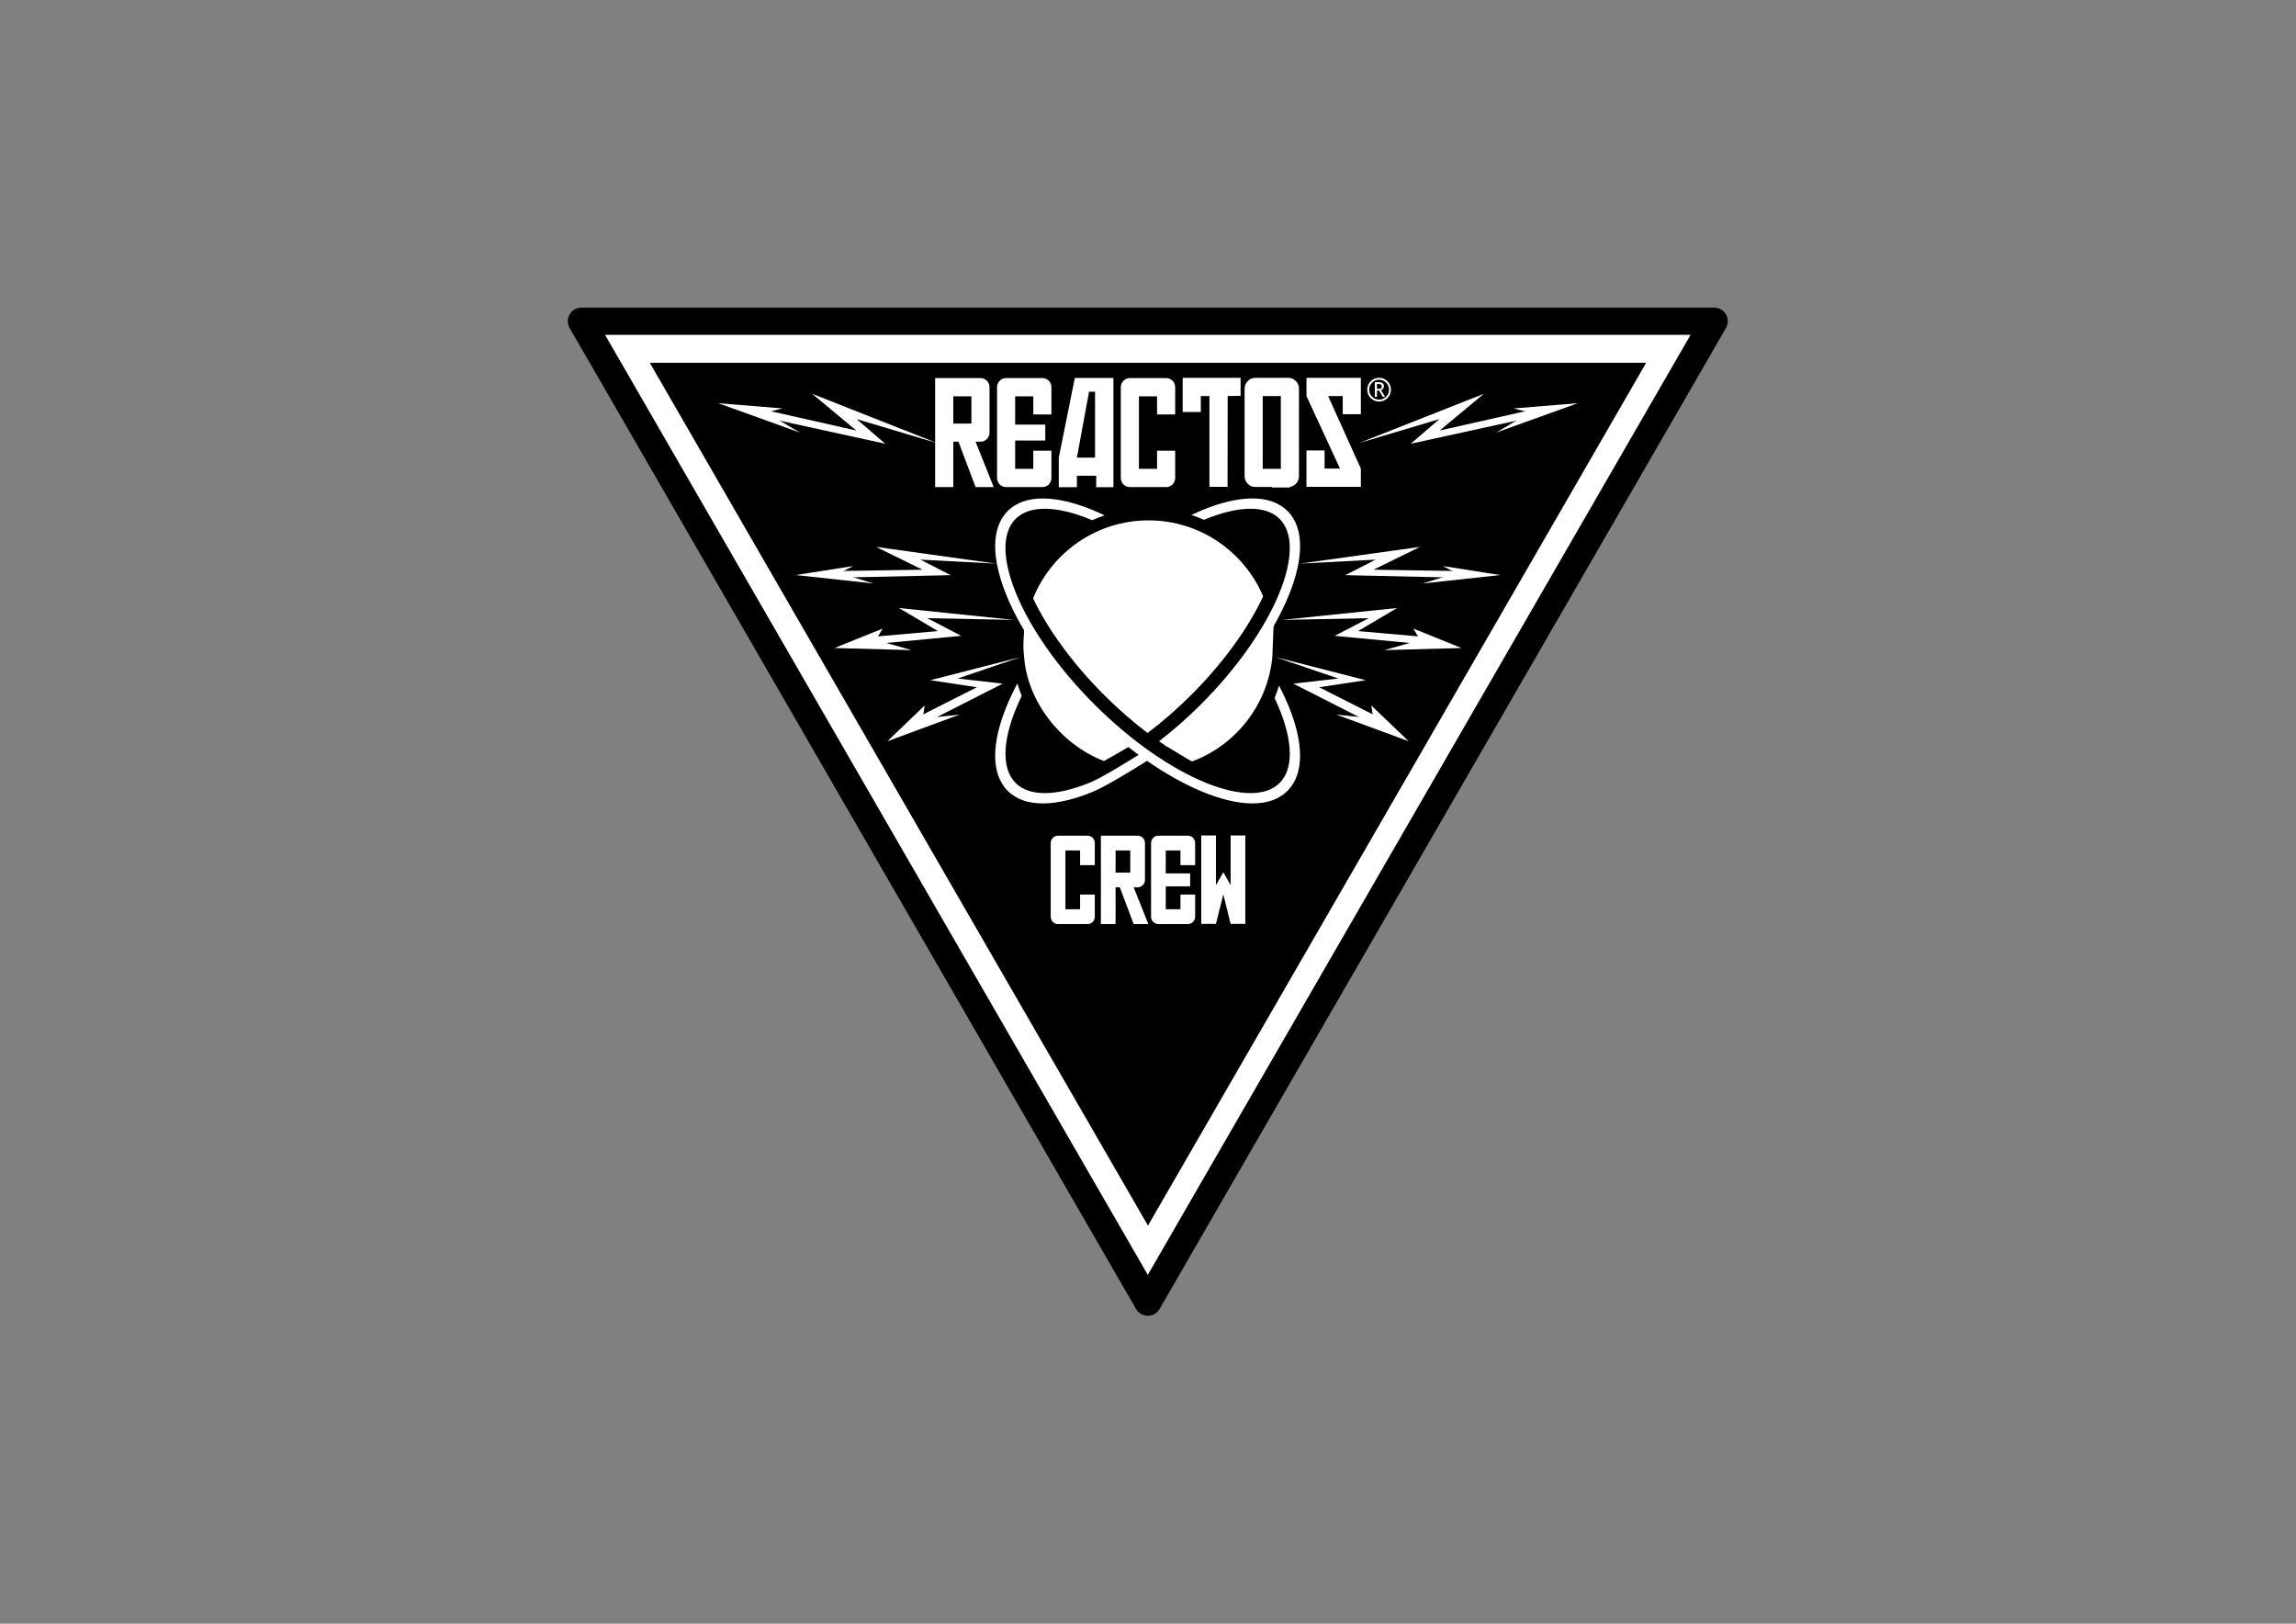 <?xml version="1.0" encoding="UTF-8" standalone="no"?>
<!-- Created with Inkscape (http://www.inkscape.org/) -->
<svg
   xmlns:dc="http://purl.org/dc/elements/1.1/"
   xmlns:cc="http://creativecommons.org/ns#"
   xmlns:rdf="http://www.w3.org/1999/02/22-rdf-syntax-ns#"
   xmlns:svg="http://www.w3.org/2000/svg"
   xmlns="http://www.w3.org/2000/svg"
   xmlns:sodipodi="http://sodipodi.sourceforge.net/DTD/sodipodi-0.dtd"
   xmlns:inkscape="http://www.inkscape.org/namespaces/inkscape"
   version="1.0"
   width="1052.362"
   height="744.094"
   id="svg18380"
   sodipodi:version="0.32"
   inkscape:version="0.46"
   sodipodi:docname="ReactOS Crew-.svg"
   inkscape:output_extension="org.inkscape.output.svg.inkscape">
  <rect width="100%" height="100%" fill="#808080" stroke="none"/>
  <sodipodi:namedview
     inkscape:window-height="718"
     inkscape:window-width="1024"
     inkscape:pageshadow="2"
     inkscape:pageopacity="0.0"
     guidetolerance="10.0"
     gridtolerance="10.0"
     objecttolerance="10.0"
     borderopacity="1.0"
     bordercolor="#666666"
     pagecolor="#ffffff"
     id="base"
     showgrid="false"
     inkscape:zoom="1.4621053"
     inkscape:cx="465.01255"
     inkscape:cy="501.705"
     inkscape:window-x="-8"
     inkscape:window-y="-8"
     inkscape:current-layer="svg18380" />
  <defs
     id="defs18382" />
  <g
     transform="translate(-23.997,-375.519)"
     id="layer1">
    <g
       transform="translate(260.433,141.12)"
       id="g18716">
      <polygon
         points="43.8,491.5 299.8,48.2 555.8,491.5 43.8,491.5 "
         transform="matrix(-0.892,0,0,-0.892,557.178,839.059)"
         id="polygon7230"
         style="fill:#000000;fill-opacity:1" />
      <polygon
         points="43.8,491.5 299.8,48.2 555.8,491.5 43.8,491.5 "
         transform="matrix(-1.014,0,0,-1.014,593.653,879.994)"
         id="polygon7232"
         style="fill:#ffffff;fill-opacity:1;stroke:#000000;stroke-width:12.311;stroke-linejoin:round;stroke-miterlimit:4;stroke-dasharray:none;stroke-opacity:1" />
      <polygon
         points="43.8,491.5 299.8,48.2 555.8,491.5 43.8,491.5 "
         transform="matrix(0.892,0,0,-0.892,22.312,839.059)"
         id="polygon7234"
         style="fill:#000000;fill-opacity:1" />
      <path
         style="fill:#ffffff;fill-opacity:1;stroke:none;stroke-width:1px;stroke-linecap:butt;stroke-linejoin:miter;stroke-opacity:1;"
         d="M 219.02,457.619 L 210.714,436.819 L 212.984,436.819 C 214.099,436.819 215.075,436.401 215.912,435.564 C 216.709,434.768 217.108,433.792 217.108,432.637 L 217.108,411.837 C 217.108,410.682 216.709,409.706 215.912,408.909 C 215.075,408.071 214.099,407.653 212.984,407.653 L 192.186,407.653 L 192.186,457.619 L 200.492,457.619 L 200.492,436.819 L 202.883,436.819 L 210.714,457.619 L 219.02,457.619 z M 208.8,428.513 L 200.492,428.513 L 200.492,416.021 L 208.8,416.021 L 208.8,428.513 z M 245.474,453.435 L 245.474,440.943 L 237.166,440.943 L 237.166,449.251 L 228.858,449.251 L 228.858,436.281 L 242.665,436.281 L 242.665,428.991 L 228.858,428.991 L 228.858,416.021 L 237.166,416.021 L 237.166,424.329 L 245.474,424.329 L 245.474,411.776 C 245.474,410.702 245.075,409.726 244.278,408.849 C 243.402,408.051 242.426,407.653 241.35,407.653 L 224.734,407.653 C 223.579,407.653 222.603,408.051 221.807,408.849 C 220.97,409.686 220.552,410.661 220.552,411.776 L 220.552,453.435 C 220.552,454.59 220.97,455.586 221.807,456.423 C 222.603,457.22 223.579,457.619 224.734,457.619 L 241.35,457.619 C 242.426,457.619 243.402,457.22 244.278,456.423 C 245.075,455.546 245.474,454.55 245.474,453.435 L 245.474,453.435 z M 273.9,457.678 L 273.9,407.594 L 265.472,407.594 L 256.208,407.594 L 248.858,444.111 L 248.858,457.678 L 257.164,457.678 L 257.164,452.419 L 266.01,452.419 L 266.01,457.678 L 273.9,457.678 z M 265.472,444.111 L 257.164,444.111 L 262.723,413.929 L 265.472,413.929 L 265.472,444.111 z M 302.206,453.435 L 302.206,440.943 L 293.898,440.943 L 293.898,449.251 L 285.59,449.251 L 285.59,416.021 L 293.898,416.021 L 293.898,424.329 L 302.206,424.329 L 302.206,411.776 C 302.206,410.702 301.807,409.726 301.009,408.849 C 300.134,408.051 299.158,407.653 298.082,407.653 L 281.466,407.653 C 280.311,407.653 279.335,408.051 278.538,408.849 C 277.702,409.686 277.284,410.661 277.284,411.776 L 277.284,453.435 C 277.284,454.59 277.702,455.586 278.538,456.423 C 279.335,457.22 280.311,457.619 281.466,457.619 L 298.082,457.619 C 299.158,457.619 300.134,457.22 301.009,456.423 C 301.807,455.546 302.206,454.55 302.206,453.435 L 302.206,453.435 z M 326.209,457.499 L 326.267,415.9 L 332.184,415.782 L 332.184,407.534 L 305.649,407.534 L 305.649,423.192 L 313.956,423.192 L 313.956,415.9 L 317.901,415.9 L 317.901,457.499 L 326.209,457.499 z M 358.938,452.598 L 358.938,412.553 C 358.938,411.16 358.459,409.985 357.502,409.028 C 356.546,408.032 355.371,407.534 353.977,407.534 L 339.035,407.534 C 337.64,407.534 336.465,408.032 335.509,409.028 C 334.513,410.024 334.015,411.199 334.015,412.553 L 334.015,452.598 C 334.015,453.953 334.513,455.128 335.509,456.124 C 336.027,456.682 336.575,457.061 337.153,457.26 C 337.73,457.459 338.358,457.559 339.035,457.559 L 346.506,457.559 L 346.506,457.798 L 354.814,457.798 L 354.814,457.499 C 355.969,457.34 356.965,456.782 357.801,455.825 C 358.559,454.909 358.938,453.833 358.938,452.598 L 358.938,452.598 z M 350.63,449.251 L 342.322,449.251 L 342.322,415.9 L 350.63,415.9 L 350.63,449.251 z M 387.304,457.499 L 387.304,449.131 L 372.302,415.9 L 378.996,415.9 L 378.996,424.208 L 387.304,424.208 L 387.304,407.534 L 362.381,407.534 L 362.381,415.9 L 377.741,449.131 L 370.687,449.131 L 370.687,440.824 L 362.381,440.824 L 362.381,457.499 L 387.304,457.499 z"
         id="text7248" />
      <path
         style="fill:#ffffff;fill-opacity:1;stroke:none;stroke-width:1px;stroke-linecap:butt;stroke-linejoin:miter;stroke-opacity:1;"
         d="M 390.229,412.969 C 390.229,411.469 390.761,410.188 391.825,409.126 C 392.89,408.065 394.172,407.534 395.672,407.534 C 397.171,407.534 398.452,408.065 399.514,409.126 C 400.575,410.188 401.106,411.469 401.106,412.969 C 401.106,414.468 400.575,415.75 399.514,416.815 C 398.452,417.879 397.171,418.411 395.672,418.411 C 394.172,418.411 392.89,417.879 391.825,416.815 C 390.761,415.75 390.229,414.468 390.229,412.969 L 390.229,412.969 z M 400.219,412.969 C 400.219,411.711 399.776,410.638 398.889,409.751 C 398.002,408.864 396.929,408.421 395.672,408.421 C 394.414,408.421 393.34,408.864 392.45,409.751 C 391.561,410.638 391.116,411.711 391.116,412.969 C 391.116,414.227 391.561,415.3 392.45,416.19 C 393.34,417.08 394.414,417.524 395.672,417.524 C 396.929,417.524 398.002,417.08 398.889,416.19 C 399.776,415.3 400.219,414.227 400.219,412.969 L 400.219,412.969 z M 397.365,416.25 L 395.664,413.372 L 394.696,413.372 L 394.696,416.25 L 393.736,416.25 L 393.736,409.55 L 395.454,409.55 C 397.067,409.55 397.873,410.168 397.873,411.404 C 397.873,412.264 397.44,412.872 396.575,413.227 L 398.405,416.25 L 397.365,416.25 z M 394.696,410.372 L 394.696,412.598 C 394.777,412.608 394.986,412.614 395.325,412.614 C 395.948,412.614 396.368,412.535 396.583,412.376 C 396.798,412.217 396.905,411.915 396.905,411.469 C 396.905,410.732 396.421,410.364 395.454,410.364 L 395.075,410.364 L 394.696,410.372 z"
         id="text7252" />
      <g
         transform="matrix(0.775,0,0,-0.775,1.74,652.356)"
         id="g7262">
        <path
           d="M 397.656,89.031 C 395.21,90.312 384.14,97.094 381.611,98.593 C 389.137,104.652 399.814,113.403 407.125,120.714 C 420.041,133.629 437.045,156.686 445.916,169.976 C 445.858,169.137 445.216,151.264 445.131,150.433 C 442.242,122.164 423.355,98.621 397.656,89.031 z M 345.594,89.281 C 319.995,99.112 300.185,124.68 298.355,150.886 C 298.275,152.023 297.895,153.882 297.948,158.279 C 298.003,162.807 298.37,168.972 299.139,167.918 C 306.926,157.253 329.018,126.935 339.356,116.597 C 346.668,109.285 353.838,104.398 361.367,98.343 C 358.993,96.936 347.895,90.496 345.594,89.281 z M 371.375,105.875 C 362.728,112.409 353.997,120.003 345.5,128.5 C 326.416,147.584 311.971,167.977 303.656,185.469 C 314.55,212.496 341.025,231.594 371.938,231.594 C 402.381,231.594 428.526,213.064 439.719,186.688 C 431.504,168.931 416.84,148.028 397.312,128.5 C 388.804,119.991 380.035,112.412 371.375,105.875 z"
           id="path7264"
           style="fill:#ffffff;fill-opacity:1;stroke:none;stroke-width:0;stroke-linecap:round;stroke-linejoin:miter;stroke-miterlimit:4;stroke-dasharray:none;stroke-opacity:1" />
        <path
           d="M 309.719,64.219 C 301.09,64.162 293.805,66.507 288.656,71.656 C 278.358,81.954 279.357,100.72 288.094,121.938 C 289.862,126.232 291.978,130.658 294.375,135.156 C 295.111,132.657 295.973,130.205 296.938,127.812 C 295.745,125.352 294.633,122.902 293.656,120.531 C 285.414,100.515 285.149,84.507 293.344,76.312 C 301.539,68.118 317.547,68.414 337.562,76.656 C 344.487,79.508 360.266,89.356 367.815,93.997 C 369.437,92.78 371.069,91.59 372.69,90.435 C 363.994,84.924 347.029,74.426 338.938,71.094 C 328.329,66.725 318.348,64.276 309.719,64.219 z M 383,97.719 C 381.395,98.771 379.779,99.838 378.156,100.969 C 386.475,107.391 394.839,114.714 402.969,122.844 C 424.844,144.719 440.914,168.234 449.156,188.25 C 457.398,208.266 457.664,224.274 449.469,232.469 C 441.274,240.664 425.297,240.398 405.281,232.156 C 405.108,232.085 404.923,232.01 404.75,231.938 C 402.338,233.01 399.842,233.945 397.312,234.781 C 399.525,235.83 401.72,236.831 403.875,237.719 C 425.092,246.455 443.859,247.423 454.156,237.125 C 464.454,226.827 463.455,208.092 454.719,186.875 C 445.982,165.658 429.35,141.444 406.844,118.938 C 399.028,111.122 391.025,104.028 383,97.719 z"
           id="path7266"
           style="opacity:1;fill:#ffffff;fill-opacity:1;stroke:none;stroke-width:7.68;stroke-linecap:round;stroke-linejoin:miter;stroke-miterlimit:4;stroke-dasharray:none;stroke-opacity:1" />
        <path
           d="M 433.094,64.219 C 424.47,64.271 414.484,66.725 403.875,71.094 C 382.658,79.83 358.475,96.431 335.969,118.938 C 313.462,141.444 296.83,165.626 288.094,186.844 C 279.357,208.061 278.359,226.827 288.656,237.125 C 298.954,247.423 317.72,246.424 338.938,237.688 C 341.234,236.742 343.577,235.69 345.938,234.562 C 343.451,233.717 340.997,232.762 338.625,231.688 C 338.274,231.836 337.912,231.981 337.562,232.125 C 317.547,240.367 301.507,240.664 293.312,232.469 C 285.118,224.274 285.414,208.266 293.656,188.25 C 301.898,168.234 317.968,144.719 339.844,122.844 C 361.719,100.968 385.265,84.898 405.281,76.656 C 425.297,68.414 441.274,68.118 449.469,76.312 C 457.664,84.507 457.398,100.515 449.156,120.531 C 448.342,122.508 447.433,124.523 446.469,126.562 C 447.475,128.944 448.347,131.384 449.125,133.875 C 451.245,129.813 453.117,125.828 454.719,121.938 C 463.455,100.72 464.423,81.954 454.125,71.656 C 448.976,66.507 441.718,64.167 433.094,64.219 z"
           id="path7268"
           style="opacity:1;fill:#ffffff;fill-opacity:1;stroke:none;stroke-width:7.68;stroke-linecap:round;stroke-linejoin:miter;stroke-miterlimit:4;stroke-dasharray:none;stroke-opacity:1" />
      </g>
      <path
         style="fill:#ffffff;fill-opacity:1;stroke:none;stroke-width:1px;stroke-linecap:butt;stroke-linejoin:miter;stroke-opacity:1"
         d="M 265.359,654.484 L 265.359,644.356 L 258.624,644.356 L 258.624,651.092 L 251.888,651.092 L 251.888,624.151 L 258.624,624.151 L 258.624,630.886 L 265.359,630.886 L 265.359,620.71 C 265.359,619.838 265.036,619.047 264.389,618.336 C 263.679,617.69 262.888,617.366 262.016,617.366 L 248.545,617.366 C 247.608,617.366 246.817,617.69 246.171,618.336 C 245.493,619.015 245.154,619.806 245.154,620.71 L 245.154,654.484 C 245.154,655.42 245.493,656.228 246.171,656.906 C 246.817,657.553 247.608,657.876 248.545,657.876 L 262.016,657.876 C 262.888,657.876 263.679,657.553 264.389,656.906 C 265.036,656.195 265.359,655.388 265.359,654.484 L 265.359,654.484 z M 289.906,657.876 L 283.172,641.013 L 285.013,641.013 C 285.917,641.013 286.708,640.674 287.386,639.995 C 288.033,639.35 288.356,638.558 288.356,637.622 L 288.356,620.758 C 288.356,619.822 288.033,619.031 287.386,618.385 C 286.708,617.706 285.917,617.366 285.013,617.366 L 268.151,617.366 L 268.151,657.876 L 274.885,657.876 L 274.885,641.013 L 276.824,641.013 L 283.172,657.876 L 289.906,657.876 z M 281.621,634.279 L 274.885,634.279 L 274.885,624.151 L 281.621,624.151 L 281.621,634.279 z M 311.354,654.484 L 311.354,644.356 L 304.618,644.356 L 304.618,651.092 L 297.882,651.092 L 297.882,640.576 L 309.076,640.576 L 309.076,634.666 L 297.882,634.666 L 297.882,624.151 L 304.618,624.151 L 304.618,630.886 L 311.354,630.886 L 311.354,620.71 C 311.354,619.838 311.03,619.047 310.384,618.336 C 309.674,617.69 308.883,617.366 308.01,617.366 L 294.539,617.366 C 293.603,617.366 292.811,617.69 292.166,618.336 C 291.487,619.015 291.148,619.806 291.148,620.71 L 291.148,654.484 C 291.148,655.42 291.487,656.228 292.166,656.906 C 292.811,657.553 293.603,657.876 294.539,657.876 L 308.01,657.876 C 308.883,657.876 309.674,657.553 310.384,656.906 C 311.03,656.195 311.354,655.388 311.354,654.484 L 311.354,654.484 z M 334.351,657.779 L 334.351,617.27 L 327.615,617.27 L 327.615,640.044 L 324.272,634.132 L 320.88,640.044 L 320.88,617.27 L 314.146,617.27 L 314.146,657.779 L 320.88,657.779 L 324.272,644.26 L 327.615,657.779 L 334.351,657.779 z"
         id="text7306" />
      <g
         transform="matrix(0.53,0.136,-0.136,0.53,96.192,390.9)"
         id="g3319">
        <path
           d="M 188.053,212.92 L 252.416,189.724 L 221.118,182.486 L 291.766,165.847 L 196.053,180.146 L 232.498,190.732 L 179.122,209.538"
           id="path3321"
           style="fill:#ffffff;fill-opacity:1;fill-rule:evenodd;stroke:none;stroke-width:1px;stroke-linecap:butt;stroke-linejoin:miter;stroke-opacity:1" />
        <path
           d="M 215.122,211.651 L 183.959,210.909 L 187.059,200.237 L 152.118,225.991"
           id="path3323"
           style="fill:#ffffff;fill-opacity:1;fill-rule:evenodd;stroke:none;stroke-width:1px;stroke-linecap:butt;stroke-linejoin:miter;stroke-opacity:1" />
      </g>
      <g
         transform="matrix(0.541,-7.0342377e-2,7.0342377e-2,0.541,72.111,462.513)"
         id="g3325">
        <path
           d="M 186.565,214.599 L 254.388,190.519 L 217.402,181.388 L 272.105,170.357 L 194.492,179.808 L 232.498,190.732 L 179.122,209.538"
           id="path3327"
           style="fill:#ffffff;fill-opacity:1;fill-rule:evenodd;stroke:none;stroke-width:1px;stroke-linecap:butt;stroke-linejoin:miter;stroke-opacity:1" />
        <path
           d="M 215.122,211.651 L 183.959,210.909 L 187.059,200.237 L 152.118,225.991"
           id="path3329"
           style="fill:#ffffff;fill-opacity:1;fill-rule:evenodd;stroke:none;stroke-width:1px;stroke-linecap:butt;stroke-linejoin:miter;stroke-opacity:1" />
      </g>
      <g
         transform="matrix(0.602,0,0,0.602,55.321,409.442)"
         id="g14658">
        <path
           d="M 154.369,148.948 L 239.228,147.066 L 216.066,135.248 L 273.624,138.271 L 182.33,125.542 L 217.729,142.92 L 148.596,144.006"
           id="path14660"
           style="fill:#ffffff;fill-opacity:1;fill-rule:evenodd;stroke:none;stroke-width:1px;stroke-linecap:butt;stroke-linejoin:miter;stroke-opacity:1" />
        <path
           d="M 180.38,153.403 L 154.591,145.496 L 164.925,140.116 L 121.194,146.991"
           id="path14662"
           style="fill:#ffffff;fill-opacity:1;fill-rule:evenodd;stroke:none;stroke-width:1px;stroke-linecap:butt;stroke-linejoin:miter;stroke-opacity:1" />
      </g>
      <g
         transform="matrix(0.649,0.157,-0.157,0.649,37.17,304.75)"
         id="g18527">
        <path
           d="M 154.369,148.948 L 239.228,147.066 L 216.066,135.248 L 273.624,138.271 L 182.33,125.542 L 217.729,142.92 L 148.596,144.006"
           id="path18529"
           style="fill:#ffffff;fill-opacity:1;fill-rule:evenodd;stroke:none;stroke-width:1px;stroke-linecap:butt;stroke-linejoin:miter;stroke-opacity:1" />
        <path
           d="M 180.38,153.403 L 154.591,145.496 L 164.925,140.116 L 121.194,146.991"
           id="path18531"
           style="fill:#ffffff;fill-opacity:1;fill-rule:evenodd;stroke:none;stroke-width:1px;stroke-linecap:butt;stroke-linejoin:miter;stroke-opacity:1" />
      </g>
      <g
         transform="matrix(-0.53,0.136,0.136,0.53,483.297,390.9)"
         id="g18533">
        <path
           d="M 188.053,212.92 L 252.416,189.724 L 221.118,182.486 L 291.766,165.847 L 196.053,180.146 L 232.498,190.732 L 179.122,209.538"
           id="path18535"
           style="fill:#ffffff;fill-opacity:1;fill-rule:evenodd;stroke:none;stroke-width:1px;stroke-linecap:butt;stroke-linejoin:miter;stroke-opacity:1" />
        <path
           d="M 215.122,211.651 L 183.959,210.909 L 187.059,200.237 L 152.118,225.991"
           id="path18537"
           style="fill:#ffffff;fill-opacity:1;fill-rule:evenodd;stroke:none;stroke-width:1px;stroke-linecap:butt;stroke-linejoin:miter;stroke-opacity:1" />
      </g>
      <g
         transform="matrix(-0.541,-7.0342377e-2,-7.0342377e-2,0.541,507.378,462.513)"
         id="g18539">
        <path
           d="M 186.565,214.599 L 254.388,190.519 L 217.402,181.388 L 272.105,170.357 L 194.492,179.808 L 232.498,190.732 L 179.122,209.538"
           id="path18541"
           style="fill:#ffffff;fill-opacity:1;fill-rule:evenodd;stroke:none;stroke-width:1px;stroke-linecap:butt;stroke-linejoin:miter;stroke-opacity:1" />
        <path
           d="M 215.122,211.651 L 183.959,210.909 L 187.059,200.237 L 152.118,225.991"
           id="path18543"
           style="fill:#ffffff;fill-opacity:1;fill-rule:evenodd;stroke:none;stroke-width:1px;stroke-linecap:butt;stroke-linejoin:miter;stroke-opacity:1" />
      </g>
      <g
         transform="matrix(-0.602,0,0,0.602,524.169,409.442)"
         id="g18545">
        <path
           d="M 154.369,148.948 L 239.228,147.066 L 216.066,135.248 L 273.624,138.271 L 182.33,125.542 L 217.729,142.92 L 148.596,144.006"
           id="path18547"
           style="fill:#ffffff;fill-opacity:1;fill-rule:evenodd;stroke:none;stroke-width:1px;stroke-linecap:butt;stroke-linejoin:miter;stroke-opacity:1" />
        <path
           d="M 180.38,153.403 L 154.591,145.496 L 164.925,140.116 L 121.194,146.991"
           id="path18549"
           style="fill:#ffffff;fill-opacity:1;fill-rule:evenodd;stroke:none;stroke-width:1px;stroke-linecap:butt;stroke-linejoin:miter;stroke-opacity:1" />
      </g>
      <g
         transform="matrix(-0.649,0.157,0.157,0.649,542.319,304.75)"
         id="g18670">
        <path
           d="M 154.369,148.948 L 239.228,147.066 L 216.066,135.248 L 273.624,138.271 L 182.33,125.542 L 217.729,142.92 L 148.596,144.006"
           id="path18672"
           style="fill:#ffffff;fill-opacity:1;fill-rule:evenodd;stroke:none;stroke-width:1px;stroke-linecap:butt;stroke-linejoin:miter;stroke-opacity:1" />
        <path
           d="M 180.38,153.403 L 154.591,145.496 L 164.925,140.116 L 121.194,146.991"
           id="path18674"
           style="fill:#ffffff;fill-opacity:1;fill-rule:evenodd;stroke:none;stroke-width:1px;stroke-linecap:butt;stroke-linejoin:miter;stroke-opacity:1" />
      </g>
    </g>
  </g>
</svg>
